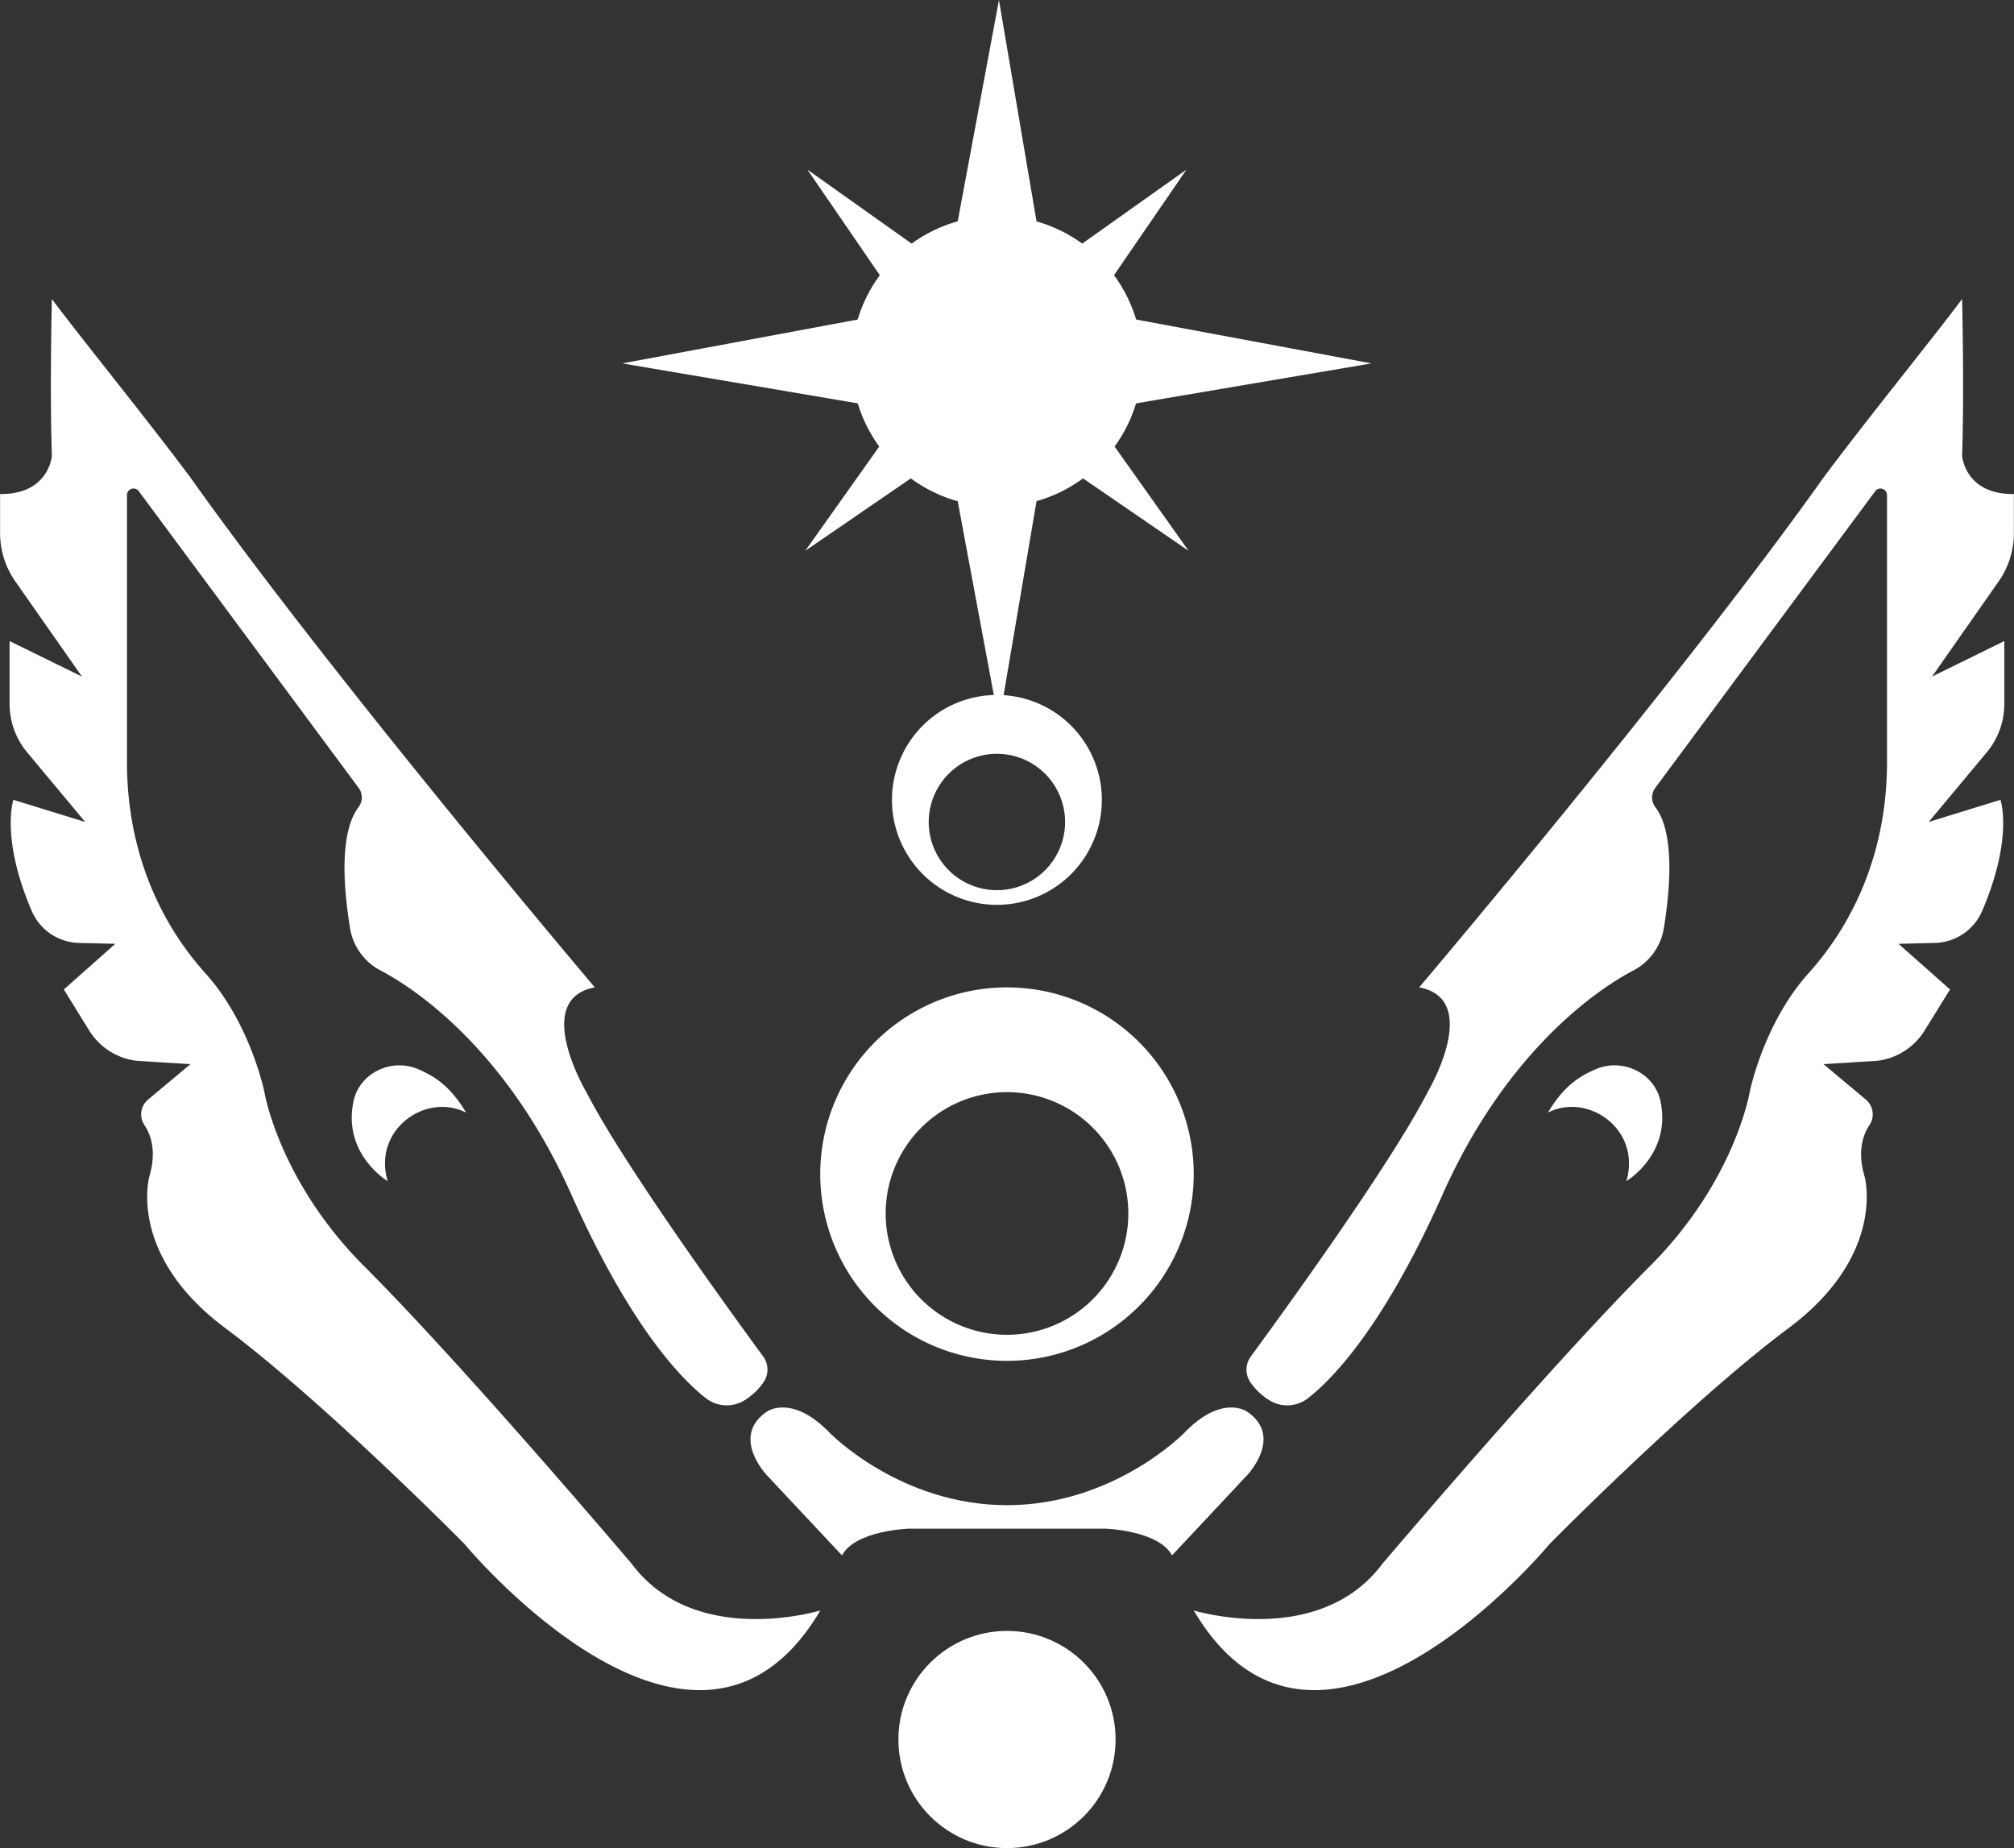 <svg xmlns="http://www.w3.org/2000/svg" viewBox="0 0 953.84 875.29"><rect x="0" y="0" width="953.84" height="875.29" fill="#333333" stroke="none"/><defs><style>.cls-1{fill:#fff;}</style></defs><g id="Layer_2" data-name="Layer 2"><g id="_1" data-name="1"><circle class="cls-1" cx="472.14" cy="171.11" r="68.84"/><polygon class="cls-1" points="294.71 172.11 414.98 192.52 414.98 172.11 414.98 149.7 294.71 172.11"/><polygon class="cls-1" points="649.57 172.11 529.31 192.52 529.31 172.11 529.31 149.7 649.57 172.11"/><polygon class="cls-1" points="473.11 342.22 492.79 226.24 473.11 226.24 451.5 226.24 473.11 342.22"/><polygon class="cls-1" points="473.11 0 492.79 115.98 473.11 115.98 451.5 115.98 473.11 0"/><polygon class="cls-1" points="562.92 260.87 512.12 189.3 501.73 199.68 490.33 211.08 562.92 260.87"/><polygon class="cls-1" points="382.39 80.34 453.95 131.14 443.57 141.52 432.17 152.92 382.39 80.34"/><polygon class="cls-1" points="561.9 80.34 490.33 131.14 500.72 141.52 512.12 152.92 561.9 80.34"/><polygon class="cls-1" points="381.37 260.87 432.17 189.3 442.55 199.68 453.95 211.08 381.37 260.87"/><path class="cls-1" d="M472.14,329.14a49.7,49.7,0,1,0,49.7,49.7A49.7,49.7,0,0,0,472.14,329.14Zm0,92.46a32.29,32.29,0,1,1,32.29-32.29A32.28,32.28,0,0,1,472.14,421.6Z"/><path class="cls-1" d="M476.92,467.64a88.44,88.44,0,1,0,88.43,88.44A88.44,88.44,0,0,0,476.92,467.64Zm0,164.54a57.46,57.46,0,1,1,57.46-57.46A57.47,57.47,0,0,1,476.92,632.18Z"/><path class="cls-1" d="M476.92,712.88V724h-46.5s-25.32.79-31.65,12.66l-35.61-38s-17.4-18.2,0-30.07c0,0,11.87-8.7,30.07,10.29C393.23,678.86,426.46,712.88,476.92,712.88Z"/><path class="cls-1" d="M361.44,642.44c-14.9-20.3-66.22-91-83.73-125.18,0,0-26.11-44,4-49.62,0,0-123.43-145.62-191.47-241.4-20.57-27.65-51.78-66-65.67-84.61,0,0-1.06,42.72,0,74.16,0,0-1.19,18.41-24.53,18.2v18.46a40,40,0,0,0,7.23,22.93l31.54,45.06L4.54,303.62v29.77a35.75,35.75,0,0,0,8.29,22.9l27.52,33-34-10.47s-6.16,18,8.68,52.61a25,25,0,0,0,22.42,15.16l17.16.42L30.23,468.64l12,19.4a30.69,30.69,0,0,0,22.6,14.38L90.2,504,70,520.89a9.15,9.15,0,0,0-1.58,12c3.13,4.7,5.77,12.53,2.33,24.23,0,0-10.66,37.12,36,71.93S220,731.27,220,731.27s109.18,131.94,168.52,31.46c0,0-59.34,18.19-89.4-22.16,0,0-79.39-93.62-126.6-140.83-40.35-40.36-47.29-82.48-47.29-82.48S118.7,484.75,97.32,461,60.13,403.52,60.13,360.79V234.49a3.1,3.1,0,0,1,5.6-1.85L169.79,373.07a7.67,7.67,0,0,1,0,9.26c-4.45,5.7-10,20.37-4,57.32a27.62,27.62,0,0,0,14.47,20c19.89,10.46,61.2,40.72,90.31,106.07,28.08,63,52.41,87.66,63.71,96.46a16,16,0,0,0,17.77,1.35,30.38,30.38,0,0,0,9.36-8.58A10.58,10.58,0,0,0,361.44,642.44Z"/><path class="cls-1" d="M183.56,559.38s-21.36-12.65-16.16-37.75c2.75-13.29,17.7-20.56,30.25-15.41,7.25,3,15.31,7.57,23.1,20.72C201.76,517.26,176.44,534.86,183.56,559.38Z"/><circle class="cls-1" cx="476.92" cy="823.86" r="51.43"/><path class="cls-1" d="M476.92,712.88V724h46.5s25.32.79,31.65,12.66l35.6-38s17.41-18.2,0-30.07c0,0-11.87-8.7-30.06,10.29C560.61,678.86,527.38,712.88,476.92,712.88Z"/><path class="cls-1" d="M592.4,642.44c14.89-20.3,66.21-91,83.72-125.18,0,0,26.11-44-4-49.62,0,0,123.43-145.62,191.47-241.4,20.57-27.65,51.78-66,65.67-84.61,0,0,1.05,42.72,0,74.16,0,0,1.19,18.41,24.53,18.2v18.46a40,40,0,0,1-7.23,22.93l-31.54,45.06,34.23-16.82v29.77a35.75,35.75,0,0,1-8.29,22.9l-27.52,33,34-10.47s6.15,18-8.68,52.61a25,25,0,0,1-22.43,15.16l-17.16.42,24.37,21.61-12,19.4A30.69,30.69,0,0,1,889,502.42L863.64,504l20.16,16.89a9.14,9.14,0,0,1,1.57,12c-3.12,4.7-5.77,12.53-2.32,24.23,0,0,10.65,37.12-36,71.93S733.88,731.27,733.88,731.27,624.69,863.21,565.35,762.73c0,0,59.34,18.19,89.41-22.16,0,0,79.38-93.62,126.59-140.83,40.35-40.36,47.3-82.48,47.3-82.48s6.49-32.51,27.87-56.3,37.18-57.44,37.18-100.17V234.49a3.1,3.1,0,0,0-5.59-1.85L784,373.07a7.67,7.67,0,0,0,0,9.26c4.45,5.7,10,20.37,4,57.32a27.58,27.58,0,0,1-14.46,20c-19.89,10.46-61.2,40.72-90.32,106.07-28.07,63-52.41,87.66-63.7,96.46a16,16,0,0,1-17.77,1.35,30.27,30.27,0,0,1-9.36-8.58A10.56,10.56,0,0,1,592.4,642.44Z"/><path class="cls-1" d="M770.28,559.38s21.36-12.65,16.16-37.75c-2.76-13.29-17.7-20.56-30.26-15.41-7.25,3-15.31,7.57-23.09,20.72C752.08,517.26,777.4,534.86,770.28,559.38Z"/></g></g></svg>